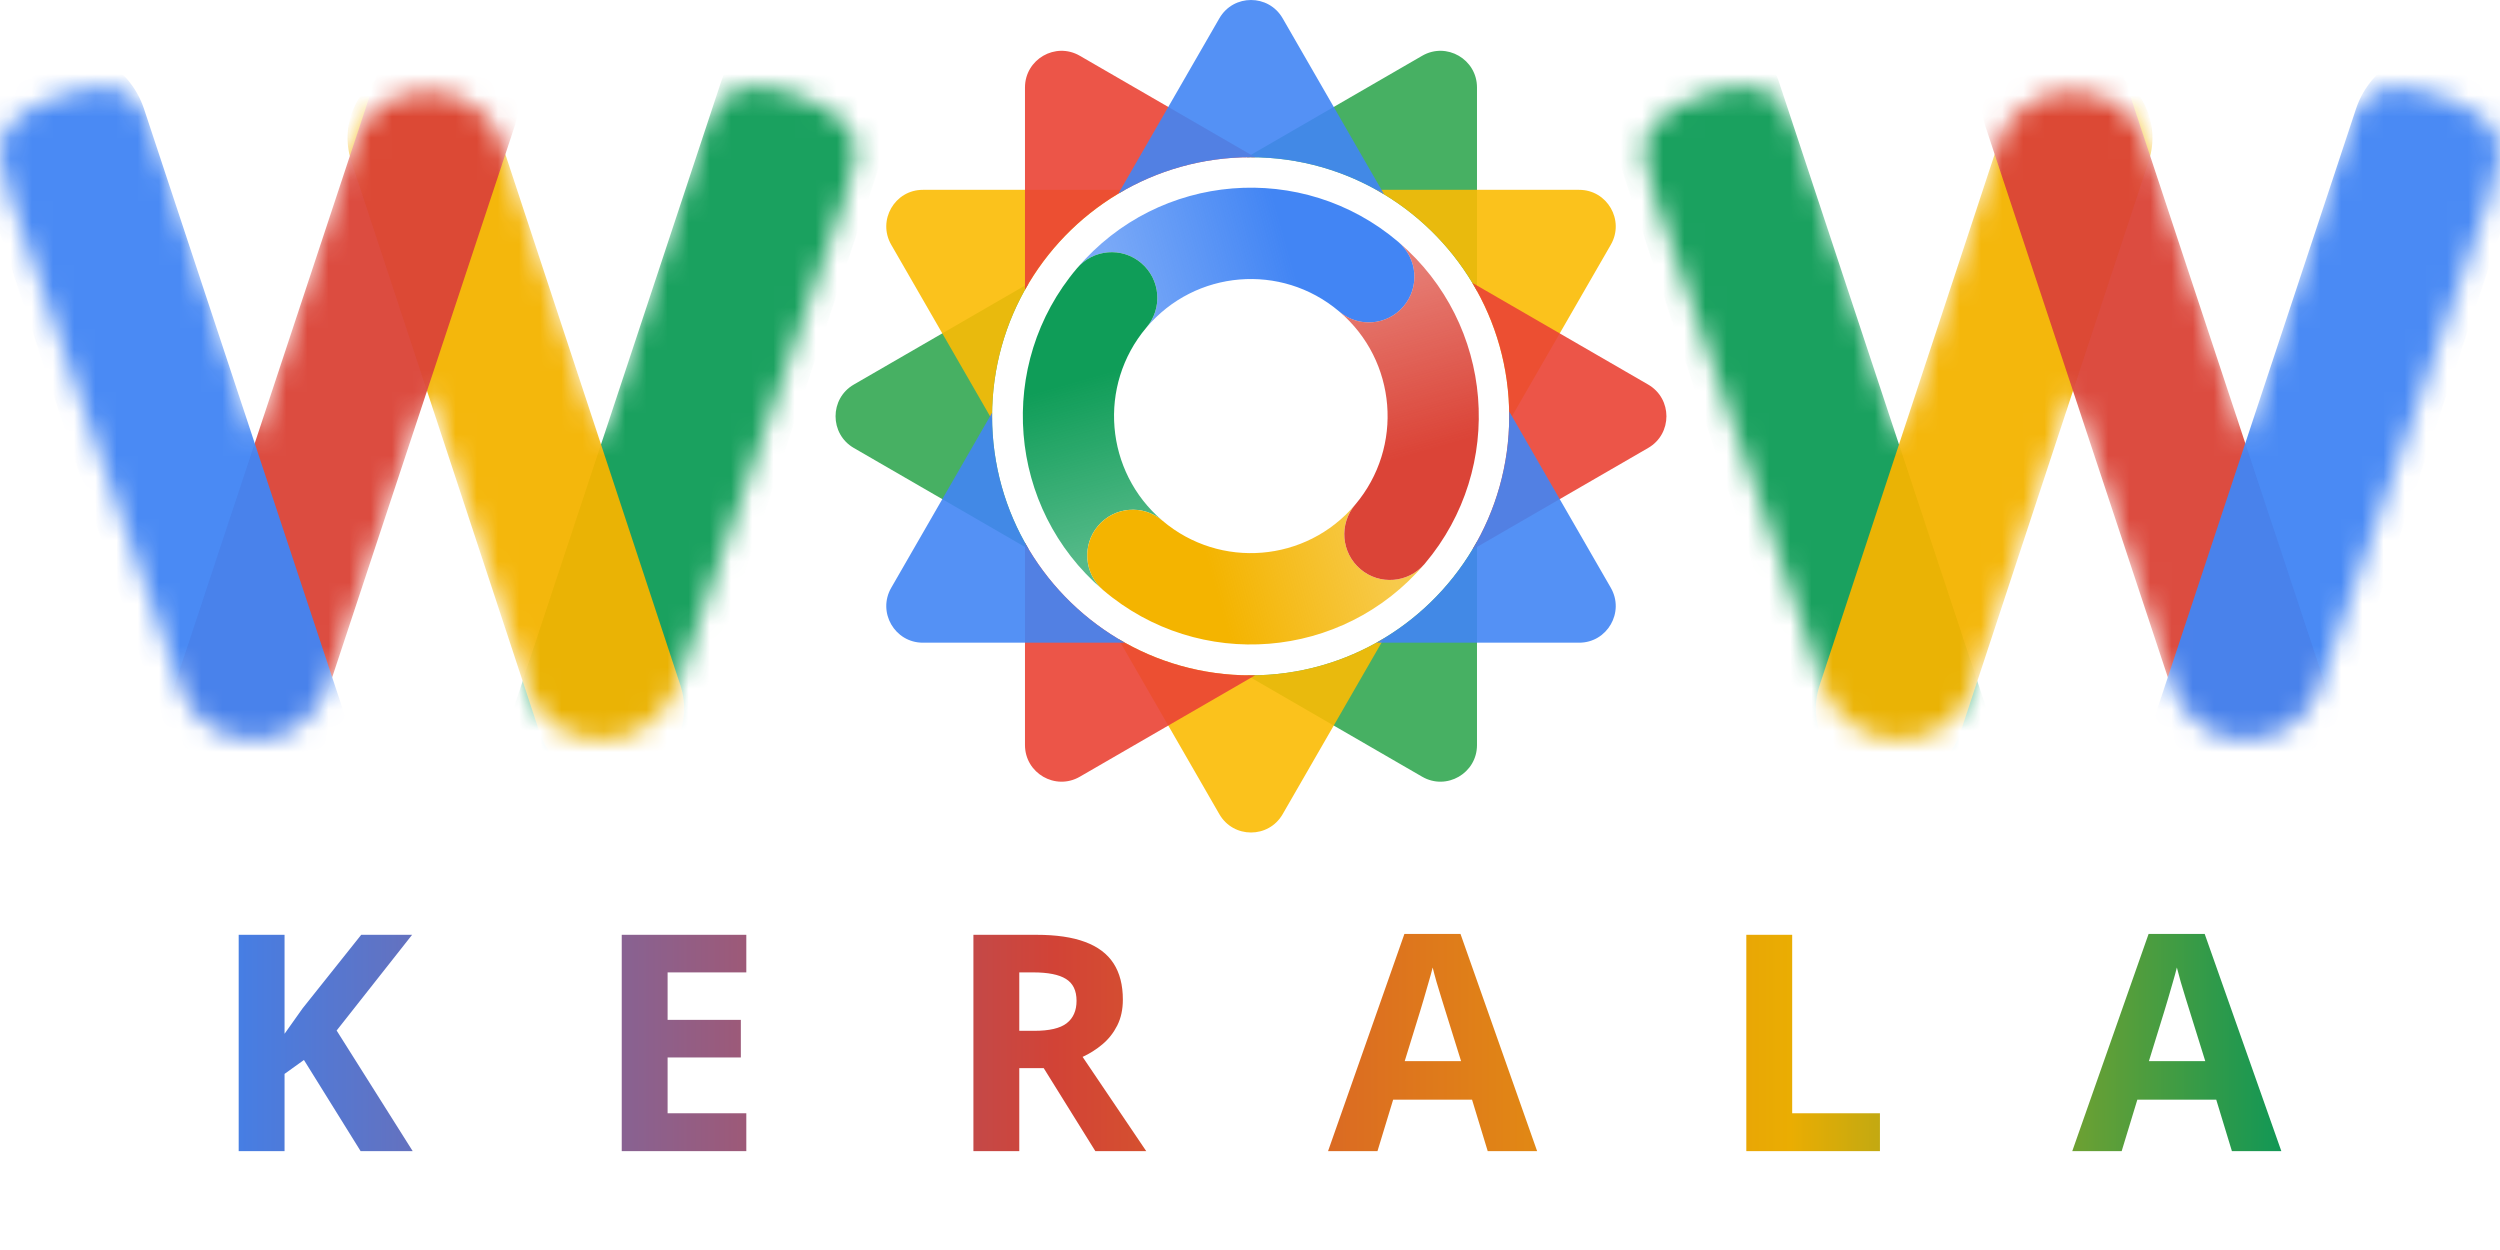<svg xmlns="http://www.w3.org/2000/svg" width="118" height="59" fill="none" viewBox="0 0 118 59"><mask id="mask0_1_14" style="mask-type:alpha" width="41" height="31" x="0" y="4" maskUnits="userSpaceOnUse"><path fill="#000" d="M37.628 4.496C39.491 5.165 40.423 6.057 40.423 7.171C40.423 7.533 40.256 8.216 39.923 9.219L31.913 32.416C31.857 32.612 31.76 32.849 31.621 33.127C31.482 33.406 31.107 33.782 30.495 34.256C29.911 34.702 29.201 34.924 28.367 34.924C27.561 34.924 26.851 34.702 26.24 34.256C25.656 33.782 25.266 33.322 25.072 32.876L20.191 18.456C17.104 27.596 15.532 32.249 15.477 32.416C15.421 32.584 15.296 32.821 15.101 33.127C14.907 33.434 14.684 33.712 14.434 33.963C13.794 34.604 13.029 34.924 12.139 34.924C11.249 34.924 10.512 34.715 9.928 34.298C9.372 33.88 8.997 33.462 8.802 33.044L8.51 32.416L0.459 9.219C0.153 8.3 0 7.617 0 7.171C0 6.057 0.932 5.179 2.795 4.538C3.602 4.259 4.325 4.12 4.964 4.12C5.632 4.12 6.132 4.343 6.466 4.789C6.828 5.235 7.147 5.917 7.426 6.837L12.014 20.797L16.561 7.046C16.951 5.876 17.66 5.068 18.689 4.622C19.134 4.427 19.704 4.329 20.399 4.329C21.122 4.329 21.79 4.566 22.402 5.04C23.014 5.486 23.403 5.931 23.57 6.377L28.367 20.881L32.956 6.837C33.178 6.196 33.359 5.722 33.498 5.416C33.637 5.109 33.888 4.817 34.249 4.538C34.639 4.232 35.111 4.078 35.667 4.078C36.224 4.078 36.877 4.218 37.628 4.496Z"/></mask><g mask="url(#mask0_1_14)"><path fill="#0F9D58" fill-opacity=".95" d="M31.807 37.13C31.082 39.32 28.722 40.507 26.536 39.781C24.351 39.055 23.166 36.692 23.891 34.502L34.034 3.865C34.759 1.675 37.119 0.488 39.305 1.214C41.491 1.94 42.675 4.303 41.95 6.493L31.807 37.13Z"/><path fill="#F4B400" fill-opacity=".95" d="M25.46 34.544C26.067 36.386 28.049 37.386 29.887 36.778C31.724 36.17 32.722 34.185 32.115 32.344L23.237 5.413C22.63 3.572 20.648 2.572 18.811 3.18C16.973 3.787 15.975 5.772 16.582 7.613L25.46 34.544Z"/><path fill="#DB4437" fill-opacity=".95" d="M14.917 34.272C14.314 36.095 12.35 37.083 10.53 36.479C8.711 35.874 7.725 33.907 8.329 32.084L17.7 3.777C18.304 1.955 20.268 0.967 22.087 1.571C23.907 2.175 24.892 4.142 24.289 5.965L14.917 34.272Z"/><path fill="#4285F4" fill-opacity=".95" d="M9.076 38.438C9.798 40.617 12.147 41.799 14.322 41.076C16.498 40.354 17.677 38.001 16.955 35.821L6.8 5.147C6.078 2.968 3.73 1.786 1.554 2.509C-0.622 3.231 -1.801 5.584 -1.079 7.764L9.076 38.438Z"/></g><mask id="mask1_1_14" style="mask-type:alpha" width="41" height="31" x="77" y="4" maskUnits="userSpaceOnUse"><path fill="#000" d="M80.37 4.496C78.507 5.165 77.575 6.057 77.575 7.171C77.575 7.533 77.742 8.216 78.076 9.219L86.085 32.416C86.141 32.612 86.239 32.849 86.377 33.127C86.516 33.406 86.892 33.782 87.504 34.256C88.088 34.702 88.797 34.924 89.631 34.924C90.438 34.924 91.147 34.702 91.759 34.256C92.343 33.782 92.732 33.322 92.927 32.876L97.808 18.456C100.895 27.596 102.466 32.249 102.522 32.416C102.577 32.584 102.702 32.821 102.897 33.127C103.092 33.434 103.314 33.712 103.565 33.963C104.204 34.604 104.969 34.924 105.859 34.924C106.749 34.924 107.486 34.715 108.07 34.298C108.626 33.88 109.002 33.462 109.196 33.044L109.488 32.416L117.54 9.219C117.846 8.3 117.999 7.617 117.999 7.171C117.999 6.057 117.067 5.179 115.203 4.538C114.397 4.259 113.674 4.12 113.034 4.12C112.367 4.12 111.866 4.343 111.533 4.789C111.171 5.235 110.851 5.917 110.573 6.837L105.984 20.797L101.437 7.046C101.048 5.876 100.339 5.068 99.309 4.622C98.865 4.427 98.294 4.329 97.599 4.329C96.876 4.329 96.209 4.566 95.597 5.04C94.985 5.486 94.596 5.931 94.429 6.377L89.631 20.881L85.043 6.837C84.82 6.196 84.639 5.722 84.5 5.416C84.361 5.109 84.111 4.817 83.749 4.538C83.36 4.232 82.887 4.078 82.331 4.078C81.775 4.078 81.121 4.218 80.37 4.496Z"/></mask><g mask="url(#mask1_1_14)"><path fill="#0F9D58" fill-opacity=".95" d="M86.194 37.13C86.919 39.32 89.278 40.507 91.465 39.781C93.65 39.055 94.835 36.692 94.109 34.502L83.966 3.865C83.241 1.675 80.882 0.488 78.696 1.214C76.51 1.94 75.326 4.303 76.051 6.493L86.194 37.13Z"/><path fill="#F4B400" fill-opacity=".95" d="M92.54 34.544C91.933 36.386 89.951 37.386 88.114 36.778C86.276 36.17 85.278 34.185 85.885 32.344L94.763 5.413C95.37 3.572 97.352 2.572 99.189 3.18C101.027 3.787 102.025 5.772 101.418 7.613L92.54 34.544Z"/><path fill="#DB4437" fill-opacity=".95" d="M103.084 34.272C103.687 36.095 105.651 37.083 107.471 36.479C109.29 35.874 110.276 33.907 109.673 32.084L100.301 3.777C99.697 1.955 97.733 0.967 95.914 1.571C94.094 2.175 93.109 4.142 93.712 5.965L103.084 34.272Z"/><path fill="#4285F4" fill-opacity=".95" d="M108.924 38.438C108.202 40.617 105.854 41.799 103.678 41.076C101.502 40.354 100.324 38.001 101.045 35.821L111.2 5.147C111.922 2.968 114.271 1.786 116.447 2.509C118.622 3.231 119.801 5.584 119.079 7.764L108.924 38.438Z"/></g><path fill="#34A853" fill-opacity=".9" fill-rule="evenodd" d="M40.3 18.151C39.151 18.816 39.151 20.479 40.3 21.144L48.548 25.915C47.455 24.082 46.826 21.939 46.826 19.648C46.826 17.356 47.456 15.211 48.551 13.378L40.3 18.151ZM58.848 7.422C58.909 7.421 58.97 7.421 59.031 7.421C63.629 7.421 67.633 9.968 69.714 13.732V4.129C69.714 2.799 68.277 1.967 67.128 2.632L58.848 7.422ZM69.714 25.565C67.633 29.329 63.629 31.877 59.031 31.877C58.972 31.877 58.912 31.876 58.853 31.875L67.128 36.662C68.277 37.327 69.714 36.496 69.714 35.166V25.565Z" clip-rule="evenodd"/><path fill="#FBBC04" fill-opacity=".9" fill-rule="evenodd" d="M71.234 19.875C71.235 19.799 71.236 19.724 71.236 19.649C71.236 15.053 68.705 11.049 64.963 8.96H74.536C75.864 8.96 76.694 10.399 76.03 11.552L71.234 19.875ZM65.326 30.127C63.488 31.238 61.334 31.877 59.031 31.877C56.749 31.877 54.614 31.249 52.787 30.157L57.554 38.43C58.218 39.582 59.877 39.582 60.541 38.43L65.326 30.127ZM46.828 19.816L42.066 11.552C41.402 10.399 42.231 8.96 43.559 8.96H53.099C49.358 11.049 46.827 15.053 46.827 19.649C46.827 19.705 46.827 19.761 46.828 19.816Z" clip-rule="evenodd"/><path fill="#EA4335" fill-opacity=".9" fill-rule="evenodd" d="M77.793 21.144C78.943 20.479 78.943 18.816 77.793 18.151L69.492 13.349C70.598 15.189 71.234 17.344 71.234 19.648C71.234 21.951 70.599 24.105 69.495 25.944L77.793 21.144ZM59.242 31.875C59.171 31.876 59.1 31.877 59.03 31.877C54.456 31.877 50.469 29.355 48.379 25.624V35.166C48.379 36.496 49.816 37.327 50.966 36.662L59.242 31.875ZM59.247 7.423L50.966 2.632C49.816 1.967 48.379 2.799 48.379 4.129V13.673C50.469 9.942 54.456 7.421 59.03 7.421C59.102 7.421 59.175 7.421 59.247 7.423Z" clip-rule="evenodd"/><path fill="#4285F4" fill-opacity=".9" fill-rule="evenodd" d="M60.541 0.864C59.877 -0.288 58.218 -0.288 57.554 0.864L52.784 9.142C54.612 8.049 56.748 7.421 59.031 7.421C61.335 7.421 63.49 8.06 65.329 9.172L60.541 0.864ZM71.234 19.42C71.235 19.496 71.236 19.572 71.236 19.648C71.236 24.242 68.707 28.245 64.969 30.335H74.536C75.864 30.335 76.693 28.895 76.03 27.743L71.234 19.42ZM53.094 30.335C49.355 28.245 46.827 24.242 46.827 19.648C46.827 19.592 46.827 19.535 46.828 19.478L42.066 27.743C41.402 28.895 42.231 30.335 43.559 30.335H53.094Z" clip-rule="evenodd"/><path fill="url(#paint0_linear_1_14)" fill-rule="evenodd" d="M66.001 11.418C61.476 7.573 54.701 8.123 50.853 12.643C51.625 11.755 52.969 11.651 53.868 12.415C54.774 13.186 54.886 14.546 54.117 15.454L54.117 15.454C56.417 12.737 60.476 12.397 63.195 14.689C63.202 14.695 63.209 14.701 63.216 14.707C64.122 15.477 65.48 15.365 66.249 14.458C67.018 13.55 66.906 12.189 66 11.418H66.001Z" clip-rule="evenodd"/><path fill="url(#paint1_linear_1_14)" fill-rule="evenodd" d="M50.833 12.664C46.997 17.194 47.543 23.978 52.047 27.834L52.077 27.859C51.171 27.089 51.06 25.728 51.828 24.82C52.596 23.914 53.951 23.801 54.857 24.567C52.147 22.259 51.811 18.189 54.105 15.466C54.108 15.462 54.112 15.458 54.115 15.454C54.885 14.546 54.773 13.185 53.867 12.415C52.96 11.645 51.602 11.756 50.833 12.664Z" clip-rule="evenodd"/><path fill="url(#paint2_linear_1_14)" fill-rule="evenodd" d="M52.077 27.859V27.86C56.599 31.703 63.37 31.156 67.218 26.642L67.243 26.613C66.474 27.521 65.117 27.633 64.21 26.862C63.304 26.092 63.192 24.732 63.961 23.823C61.657 26.545 57.589 26.882 54.87 24.578C54.867 24.576 54.865 24.574 54.862 24.571C53.956 23.801 52.597 23.913 51.829 24.82C51.06 25.729 51.171 27.089 52.077 27.859Z" clip-rule="evenodd"/><path fill="url(#paint3_linear_1_14)" fill-rule="evenodd" d="M66.03 11.443L66.009 11.425C66.908 12.197 67.016 13.552 66.249 14.457C65.483 15.362 64.132 15.476 63.225 14.714C65.934 17.026 66.266 21.098 63.966 23.82C63.965 23.821 63.963 23.822 63.962 23.823C63.193 24.732 63.305 26.092 64.211 26.862C65.117 27.633 66.475 27.521 67.244 26.613L67.244 26.613L67.256 26.599C71.079 22.069 70.53 15.296 66.03 11.443Z" clip-rule="evenodd"/><path fill="url(#paint4_linear_1_14)" d="M19.479 54.333H17.021L14.346 50.031L13.431 50.688V54.333H11.266V44.123H13.431V48.795C13.575 48.595 13.717 48.395 13.857 48.194C13.997 47.994 14.139 47.794 14.283 47.594L17.049 44.123H19.451L15.889 48.641L19.479 54.333ZM35.226 54.333H29.346V44.123H35.226V45.897H31.511V48.139H34.968V49.912H31.511V52.545H35.226V54.333ZM48.92 44.123C49.847 44.123 50.611 44.234 51.211 44.458C51.816 44.681 52.266 45.019 52.559 45.471C52.852 45.922 52.999 46.493 52.999 47.182C52.999 47.647 52.91 48.055 52.734 48.404C52.557 48.753 52.324 49.049 52.035 49.291C51.746 49.533 51.435 49.731 51.099 49.885L54.102 54.333H51.7L49.263 50.415H48.11V54.333H45.945V44.123H48.92ZM48.767 45.897H48.11V48.655H48.809C49.526 48.655 50.038 48.537 50.345 48.299C50.657 48.057 50.813 47.703 50.813 47.238C50.813 46.753 50.645 46.409 50.31 46.204C49.98 45.999 49.465 45.897 48.767 45.897ZM70.22 54.333L69.48 51.903H65.757L65.017 54.333H62.684L66.288 44.081H68.935L72.552 54.333H70.22ZM68.963 50.087L68.222 47.712C68.176 47.554 68.113 47.352 68.034 47.105C67.959 46.853 67.883 46.6 67.803 46.344C67.729 46.083 67.668 45.857 67.622 45.666C67.575 45.857 67.51 46.095 67.426 46.379C67.347 46.658 67.27 46.923 67.196 47.175C67.121 47.426 67.068 47.605 67.035 47.712L66.302 50.087H68.963ZM82.426 54.333V44.123H84.591V52.545H88.733V54.333H82.426ZM105.346 54.333L104.606 51.903H100.883L100.143 54.333H97.811L101.414 44.081H104.061L107.679 54.333H105.346ZM104.089 50.087L103.349 47.712C103.302 47.554 103.239 47.352 103.16 47.105C103.086 46.853 103.009 46.6 102.93 46.344C102.855 46.083 102.795 45.857 102.748 45.666C102.702 45.857 102.636 46.095 102.553 46.379C102.473 46.658 102.397 46.923 102.322 47.175C102.248 47.426 102.194 47.605 102.161 47.712L101.428 50.087H104.089Z"/><defs><linearGradient id="paint0_linear_1_14" x1="60.723" x2="52.642" y1="11.485" y2="13.785" gradientUnits="userSpaceOnUse"><stop stop-color="#4285F4"/><stop offset="1" stop-color="#4285F4" stop-opacity=".7"/></linearGradient><linearGradient id="paint1_linear_1_14" x1="50.9" x2="53.212" y1="17.952" y2="26.043" gradientUnits="userSpaceOnUse"><stop stop-color="#0F9D58"/><stop offset="1" stop-color="#0F9D58" stop-opacity=".7"/></linearGradient><linearGradient id="paint2_linear_1_14" x1="57.355" x2="65.435" y1="27.793" y2="25.493" gradientUnits="userSpaceOnUse"><stop stop-color="#F4B400"/><stop offset="1" stop-color="#F4B400" stop-opacity=".7"/></linearGradient><linearGradient id="paint3_linear_1_14" x1="67.181" x2="64.866" y1="21.328" y2="13.244" gradientUnits="userSpaceOnUse"><stop stop-color="#DB4437"/><stop offset="1" stop-color="#DB4437" stop-opacity=".7"/></linearGradient><linearGradient id="paint4_linear_1_14" x1="9.833" x2="107.833" y1="48.545" y2="48.545" gradientUnits="userSpaceOnUse"><stop stop-color="#4180EA"/><stop offset=".408" stop-color="#D24336"/><stop offset=".762" stop-color="#EAAD02"/><stop offset="1" stop-color="#109756"/></linearGradient></defs></svg>